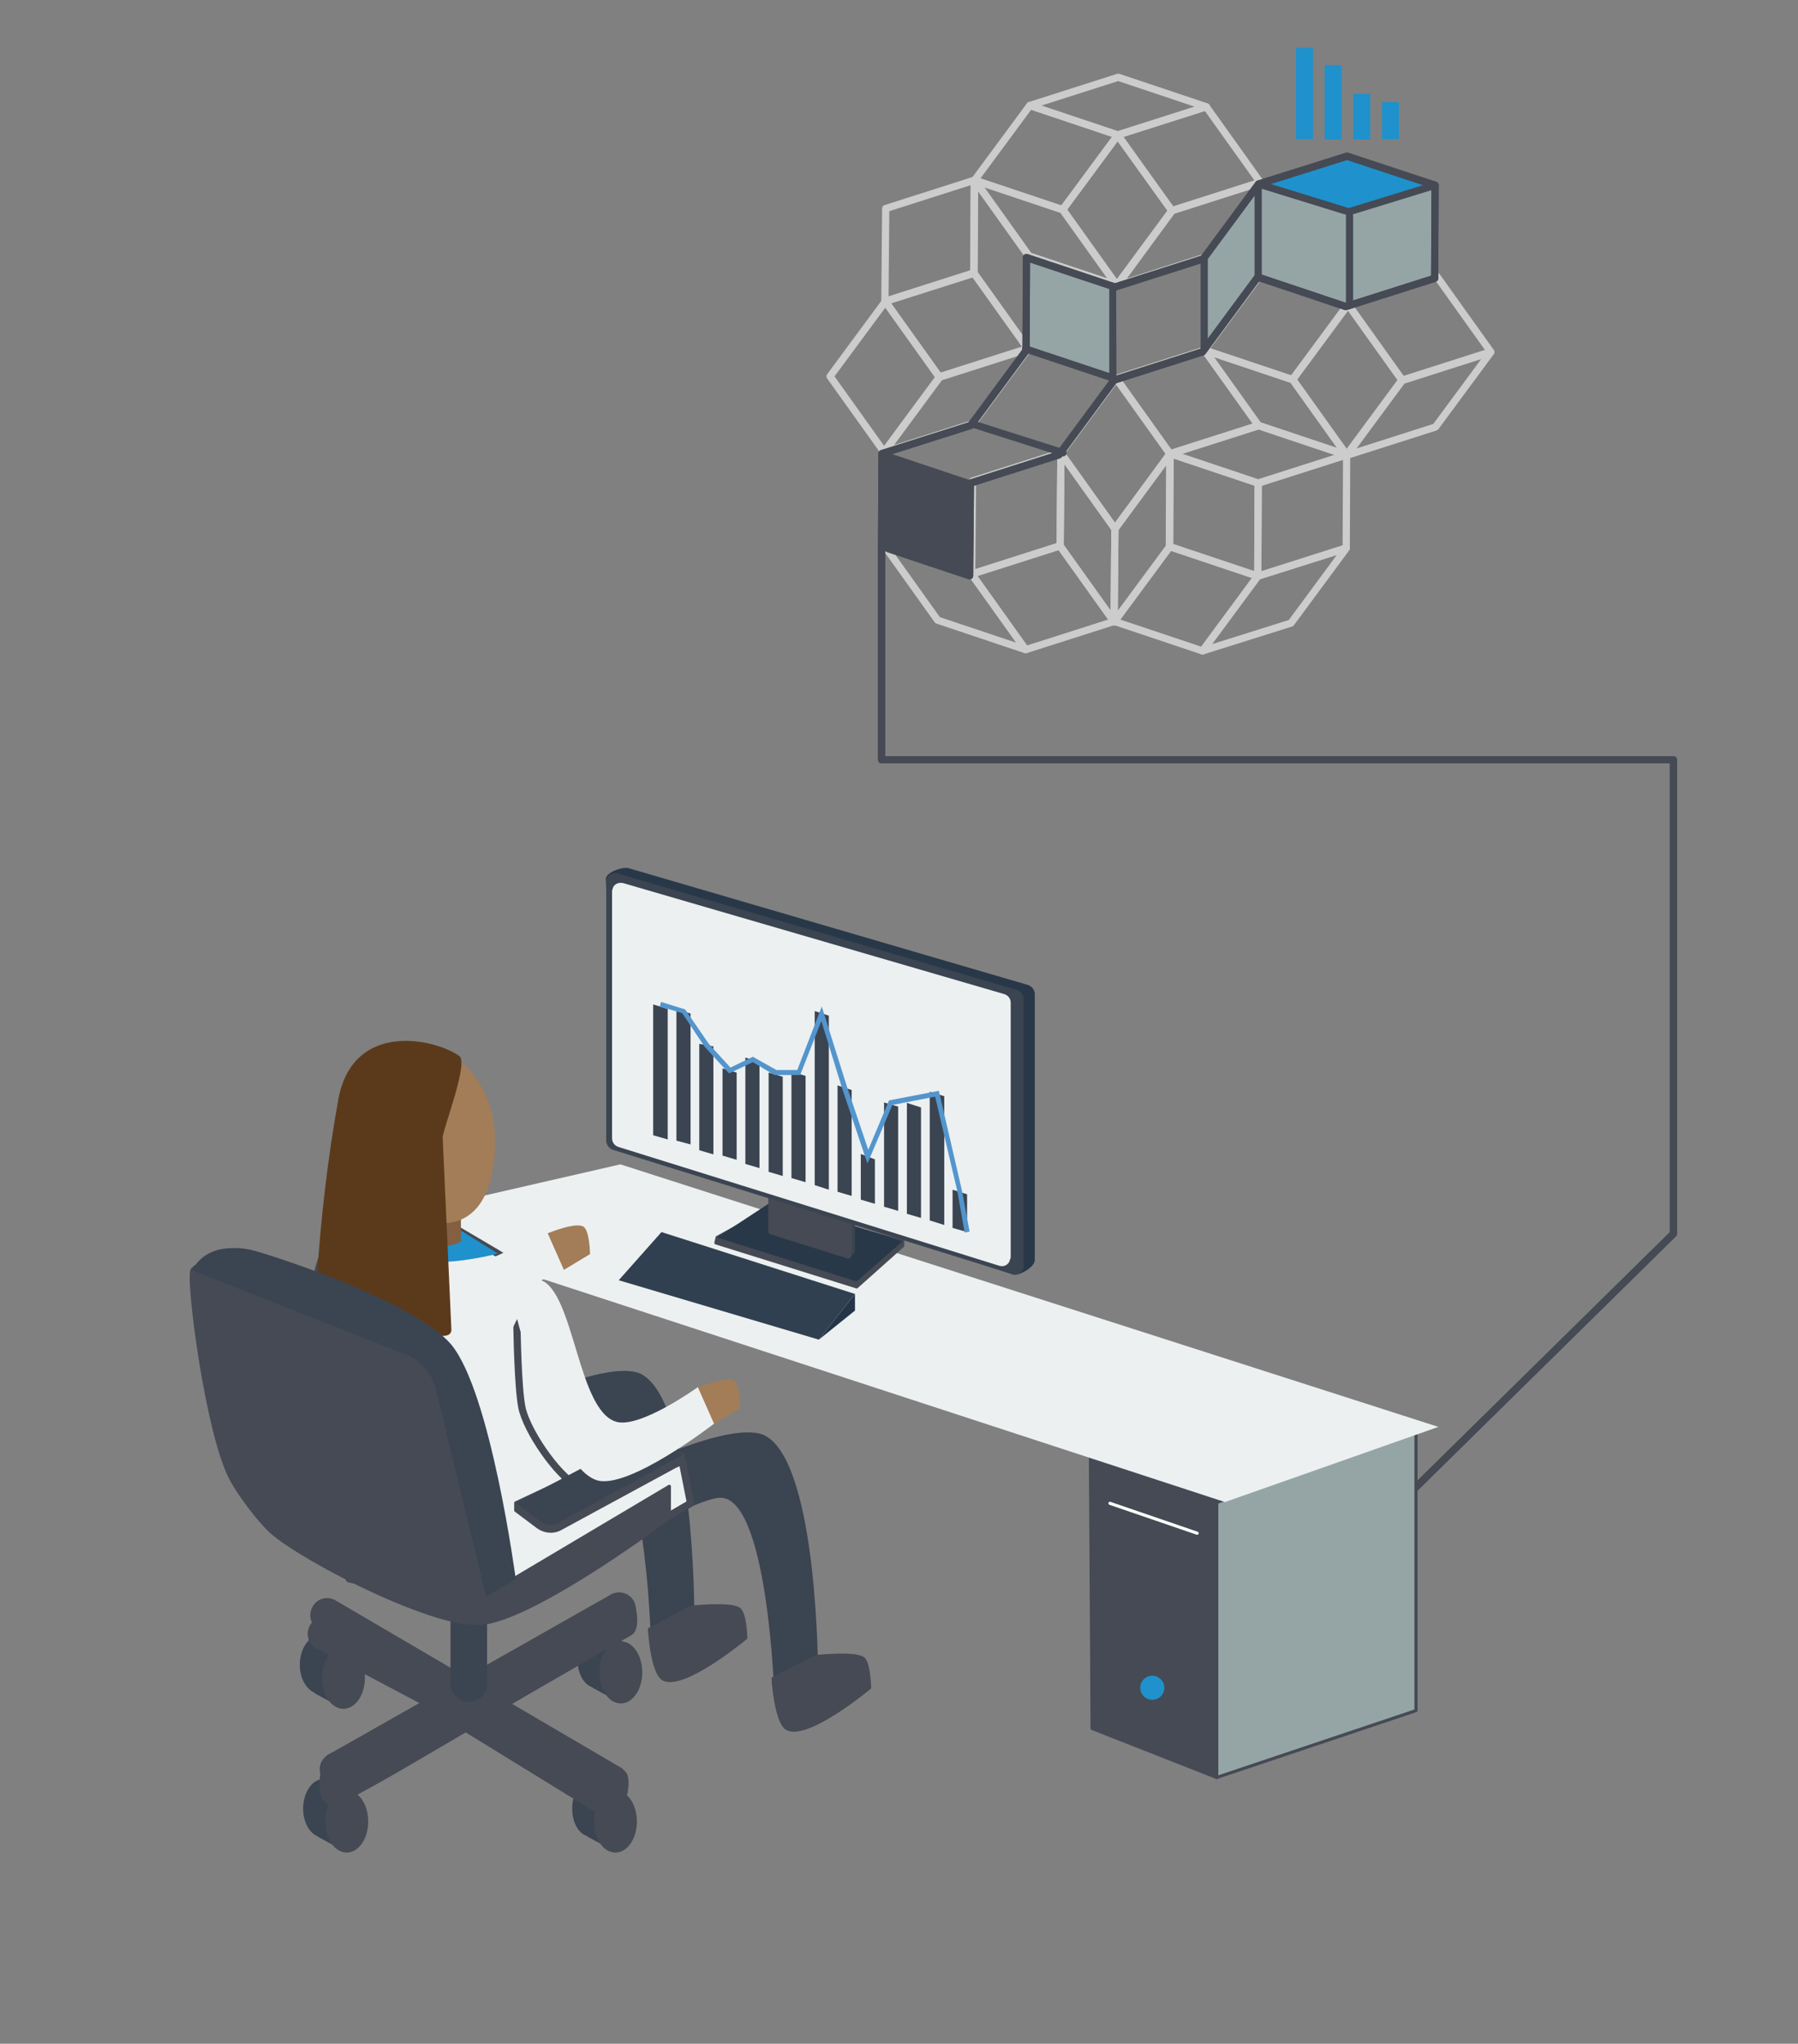 <?xml version="1.0" encoding="utf-8"?>
<!-- Generator: Adobe Illustrator 26.0.2, SVG Export Plug-In . SVG Version: 6.00 Build 0)  -->
<svg version="1.1" id="Layer_1" xmlns="http://www.w3.org/2000/svg" xmlns:xlink="http://www.w3.org/1999/xlink" x="0px" y="0px"
	 viewBox="0 0 433 492" style="enable-background:new 0 0 433 492;" xml:space="preserve">
<rect x="0" y="0" width="433" height="492" fill="#808080" stroke="none"/>
<style type="text/css">
	.researcher-st0{fill:none;stroke:#CCCCCC;stroke-width:1.74;stroke-linecap:round;stroke-linejoin:round;}
	.researcher-st1{fill:#454A54;}
	.researcher-st2{fill:#95A5A6;}
	.researcher-st3{fill:none;}
	.researcher-st4{fill:#1F91CC;}
	.researcher-st5, .cls-transferline{fill:none;stroke:#454A54;stroke-width:1.74;stroke-linecap:round;stroke-linejoin:round;}
	.researcher-st6{fill:#95A5A6;stroke:#454A54;stroke-width:0.75;stroke-linecap:round;stroke-linejoin:round;}
	.researcher-st7{fill:#454A54;stroke:#454A54;stroke-width:0.75;stroke-linecap:round;stroke-linejoin:round;}
	.researcher-st8{fill:#ECF0F1;}
	.researcher-st9{fill:#293848;}
	.researcher-st10{fill:#3B4451;}
	.researcher-st11{fill:#5395CD;}
	.researcher-st12{fill:#243548;}
	.researcher-st13{fill:#314050;}
	.researcher-st14{fill:#425498;}
	.researcher-st15{fill:#845F41;}
	.researcher-st16{fill:#A27D57;}
	.researcher-st17{fill:#5B3A1B;}
	.researcher-st18{fill:none;stroke:#FFFFFF;stroke-width:0.75;stroke-linecap:round;stroke-linejoin:round;}
</style>
<g id="Layer_4">
	<path class="researcher-st0" d="M281.8,109.2l21.2,7.1l21.3-6.8l-21.2-7.1L281.8,109.2z"/>
	<path class="researcher-st0" d="M255.5,109.1l-0.2,22.4l13,18.2l0.2-22.4L255.5,109.1z"/>
	<path class="researcher-st0" d="M282.2,50.7l21.3-6.8l-13-18.2l-21.4,6.8L282.2,50.7z"/>
	<path class="researcher-st0" d="M234.5,65.8l0.1-22.4l-21.3,6.8l-0.2,22.4L234.5,65.8z"/>
	<path class="researcher-st0" d="M281.7,131.6l-13.3,18l21.2,7.1l13.3-18L281.7,131.6z"/>
	<path class="researcher-st0" d="M302.9,138.7l-13.3,18l21.3-6.7l13.3-18L302.9,138.7z"/>
	<path class="researcher-st0" d="M268.5,127.3l-0.2,22.4l13.3-18l0.1-22.4L268.5,127.3z"/>
	<path class="researcher-st0" d="M268.5,127.3l13.3-18l-13-18.2l-13.3,18L268.5,127.3z"/>
	<path class="researcher-st0" d="M303,116.3l-21.2-7.1l-0.1,22.4l21.2,7.1L303,116.3z"/>
	<path class="researcher-st0" d="M303.1,102.5l21.2,7.1l-13-18.2l-21.2-7.1L303.1,102.5z"/>
	<path class="researcher-st0" d="M324.6,73.3l-13.3,18l13,18.2l13.3-18L324.6,73.3z"/>
	<path class="researcher-st0" d="M303.1,102.5l-13-18.2l-21.3,6.8l13,18.2L303.1,102.5z"/>
	<path class="researcher-st0" d="M303.4,66.3l-13.3,18l21.2,7.1l13.3-18L303.4,66.3z"/>
	<path class="researcher-st0" d="M302.9,138.7l21.3-6.8l0.1-22.4l-21.3,6.8L302.9,138.7z"/>
	<path class="researcher-st0" d="M337.7,91.5l21.3-6.8l-13-18.2l-21.3,6.8L337.7,91.5z"/>
	<path class="researcher-st0" d="M359,84.8l-21.3,6.8l-13.3,18l21.3-6.8L359,84.8z"/>
	<path class="researcher-st0" d="M234,138.2l13,18.2l21.3-6.8l-13-18.2L234,138.2z"/>
	<path class="researcher-st0" d="M212.8,131.1l13,18.2l21.2,7.1l-13-18.2L212.8,131.1z"/>
	<path class="researcher-st0" d="M234,138.2l21.3-6.8l0.2-22.4l-21.3,6.8L234,138.2z"/>
	<path class="researcher-st0" d="M269.2,32.5L248,25.4l-13.3,18l21.2,7.1L269.2,32.5z"/>
	<path class="researcher-st0" d="M290.5,25.7l-21.2-7.1L248,25.4l21.2,7.1L290.5,25.7z"/>
	<path class="researcher-st0" d="M269,68.7l-13-18.2l-21.2-7.1l13,18.2L269,68.7z"/>
	<path class="researcher-st0" d="M269.2,32.5l-13.3,18l13,18.2l13.3-18L269.2,32.5z"/>
	<path class="researcher-st0" d="M290.3,61.9l13.3-18l-21.3,6.8l-13.2,18L290.3,61.9z"/>
	<path class="researcher-st0" d="M247.7,61.6l-13-18.2l-0.1,22.4l13,18.2L247.7,61.6z"/>
	<path class="researcher-st0" d="M226.2,90.7l21.3-6.8l-13-18.2l-21.3,6.8L226.2,90.7z"/>
	<path class="researcher-st0" d="M213.2,72.6l-13.3,18l13,18.2l13.3-18L213.2,72.6z"/>
	<path class="researcher-st0" d="M247.6,84l-21.3,6.8l-13.3,18l21.3-6.8L247.6,84z"/>
	<path class="researcher-st1" d="M234.2,115.8l-21.2-7.1l-0.2,22.4l21.2,7.1L234.2,115.8z"/>
	<path class="researcher-st2" d="M247.6,84l21.2,7.1l0.2-22.4l-21.2-7.1L247.6,84z"/>
	<path class="researcher-st3" d="M234.3,102l-21.3,6.8l21.2,7.1l21.3-6.8L234.3,102z"/>
	<path class="researcher-st3" d="M234.3,102l21.2,7.1l13.3-18L247.6,84L234.3,102z"/>
	<path class="researcher-st2" d="M290.1,84.3l13.3-18l0.2-22.4l-13.3,18L290.1,84.3z"/>
	<path class="researcher-st2" d="M324.8,51l-21.2-7.1l-0.2,22.4l21.2,7.1L324.8,51z"/>
	<path class="researcher-st3" d="M269,68.7l-0.2,22.4l21.3-6.8l0.2-22.4L269,68.7z"/>
	<path class="researcher-st2" d="M324.6,73.3l21.4-6.8l0.2-22.4L324.8,51L324.6,73.3z"/>
	<path class="researcher-st4" d="M324.9,37.1l-21.3,6.8l21.2,7.1l21.3-6.8L324.9,37.1z"/>
	<rect x="312.1" y="11.5" class="researcher-st4" width="4.1" height="22"/>
	<rect x="319" y="15.7" class="researcher-st4" width="4.1" height="17.9"/>
	<rect x="325.9" y="22.6" class="researcher-st4" width="4.1" height="11"/>
	<rect x="332.8" y="24.6" class="researcher-st4" width="4.1" height="8.9"/>
	<polyline class="researcher-st5" points="212.4,131.2 214,132.1 233.5,138.6 233.7,116.3 255,109.5 268.3,91.5 289.6,84.7 302.9,66.7
		324.1,73.8 345.5,67 345.6,44.6 324.4,37.6 303.1,44.3 289.8,62.3 268.5,69.1 247.2,62 247.1,84.4 233.8,102.4 212.4,109.2
		212.3,131 212.3,131 212.3,182.9 243.4,182.9 403,182.9 403,297 341,358 	"/>
	<polyline class="researcher-st5 cls-transferline" points="212.4,131.2 214,132.1 233.5,138.6 233.7,116.3 255,109.5 268.3,91.5 289.6,84.7 302.9,66.7
		324.1,73.8 345.5,67 345.6,44.6 324.4,37.6 303.1,44.3 289.8,62.3 268.5,69.1 247.2,62 247.1,84.4 233.8,102.4 212.4,109.2 
		212.3,131 212.3,131 212.3,182.9 243.4,182.9 403,182.9 403,297 341,358 	"/>
	<line class="researcher-st5" x1="303" y1="45" x2="303" y2="67"/>
	<line class="researcher-st5" x1="290" y1="62" x2="290" y2="84"/>
	<line class="researcher-st5" x1="268" y1="69" x2="268" y2="91"/>
	<line class="researcher-st5" x1="247" y1="84" x2="268" y2="91"/>
	<line class="researcher-st5" x1="234" y1="102" x2="256" y2="109"/>
	<polyline class="researcher-st5" points="303.1,44.3 324.8,51 345.6,44.6 	"/>
	<line class="researcher-st5" x1="325" y1="73" x2="325" y2="52"/>
	<polygon class="researcher-st6" points="341,411.8 293,427.9 293,361.7 341,344.6 	"/>
	<polygon class="researcher-st7" points="262.6,350.4 263,416.1 293,427.9 293,359.6 	"/>
	<polygon class="researcher-st8" points="295,361.6 88.8,294.2 149.4,280.3 346.4,343.5 	"/>
	<polygon class="researcher-st7" points="217.4,299.9 217.4,298.8 186.1,290.5 172.7,297.9 172.4,299.2 206.3,309.8 	"/>
	<polygon class="researcher-st9" points="217.4,298.8 186.1,289.1 172.7,297.9 206.3,308.5 	"/>
	<path class="researcher-st10" d="M205.9,301.3V289c0-0.2-0.1-0.4-0.3-0.4l-18.5-5.4c-0.2-0.1-0.5,0.1-0.5,0.3v0.1v12c0,0.2,0.1,0.4,0.3,0.4
		l17.8,6.4C204.8,302.4,205.9,301.6,205.9,301.3z"/>
	<path class="researcher-st7" d="M204.8,302.1v-12.4c0-0.2-0.1-0.4-0.3-0.4L186,284c-0.2-0.1-0.5,0.1-0.6,0.3v0.1v12c0,0.2,0.1,0.4,0.3,0.4
		l18.5,5.8C204.4,302.6,204.7,302.4,204.8,302.1C204.8,302.1,204.8,302.1,204.8,302.1z"/>
	<path class="researcher-st9" d="M249.2,303.4v-64.1c0-1-0.7-1.9-1.7-2.2l-96.1-28.1c-1.5-0.4-5.5,1-5.5,2.6l2.6,61.8c0,1,0.7,1.9,1.6,2.2
		l93.8,31.2C245.4,307.3,249.2,305,249.2,303.4z"/>
	<path class="researcher-st10" d="M246.5,304.7v-64.2c0-1-0.7-1.9-1.6-2.2l-96.1-28c-1.2-0.4-2.5,0.3-2.7,1.5c-0.1,0.2-0.1,0.4-0.1,0.7v62.1
		c0,1,0.7,1.9,1.6,2.2l96.1,29.9c1.2,0.4,2.5-0.3,2.8-1.5C246.4,305.1,246.5,304.9,246.5,304.7z"/>
	<path class="researcher-st8" d="M243.4,302.5v-61.1c0-1-0.6-1.8-1.6-2.1l-91.7-26.7c-1.2-0.3-2.4,0.3-2.6,1.5c-0.1,0.2-0.1,0.4-0.1,0.6V274
		c0,1,0.6,1.8,1.5,2.1l91.7,28.6c1.2,0.4,2.4-0.3,2.6-1.4C243.4,302.9,243.4,302.7,243.4,302.5z"/>
	<polygon class="researcher-st10" points="229.4,295.6 232.9,296.6 232.9,287.5 229.4,286.4 	"/>
	<polygon class="researcher-st10" points="223.9,293.8 227.4,294.9 227.4,263.9 223.9,262.8 	"/>
	<polygon class="researcher-st10" points="218.4,292.2 221.8,293.2 221.8,266.6 218.4,265.5 	"/>
	<polygon class="researcher-st10" points="212.9,290.5 216.3,291.5 216.3,266.4 212.9,265.4 	"/>
	<polygon class="researcher-st10" points="207.3,288.8 210.7,289.8 210.7,279.1 207.3,277.8 	"/>
	<polygon class="researcher-st10" points="201.7,286.9 205.1,287.9 205.1,262.4 201.7,261.3 	"/>
	<polygon class="researcher-st10" points="196.2,285.3 199.6,286.4 199.6,244.5 196.2,243.4 	"/>
	<polygon class="researcher-st10" points="190.6,283.6 194,284.6 194,259 190.6,258 	"/>
	<polygon class="researcher-st10" points="185.1,282.1 188.5,283.1 188.5,259.2 185.1,258.2 	"/>
	<polygon class="researcher-st10" points="179.5,280.2 182.9,281.2 182.9,255.6 179.5,254.6 	"/>
	<polygon class="researcher-st10" points="174,278.2 177.4,279.2 177.4,258.2 174,257.2 	"/>
	<polygon class="researcher-st10" points="168.4,276.9 171.8,277.9 171.8,251.9 168.4,251.3 	"/>
	<polygon class="researcher-st10" points="162.9,274.6 166.3,275.5 166.3,244 162.9,242.9 	"/>
	<polygon class="researcher-st10" points="157.3,273.3 160.8,274.3 160.8,242.9 157.3,241.8 	"/>
	<polygon class="researcher-st11" points="232.3,296.7 230.6,287 225.2,264 214.9,266 208.9,280.1 202.8,262 197.8,245.8 192.7,258.8
		186.5,258.8 181.3,255.7 175.6,258.4 175.3,258.1 169.7,252 164.3,243.9 158.9,242.3 159.2,241.2 165,243 170.7,251.3 175.9,257 
		181.3,254.4 187,257.6 192,257.6 197.9,242.3 204,261.7 209.1,276.8 214.1,264.9 226.1,262.6 231.7,286.8 233.5,296.5 	"/>
	<polygon class="researcher-st12" points="197.2,322.5 205.9,311.5 205.9,315.5 	"/>
	<polygon class="researcher-st13" points="205.9,311.5 159.3,296.6 149,308.2 197.2,322.5 	"/>
	<path class="researcher-st10" d="M156.7,393.9l10.5-5.9c0,0,0-49.4-12.4-57c-7.9-4.8-36.2,9.6-36.2,9.6l7.5,12.7c0,0,11.3-6.6,16.9-7.5
		C155.3,343.9,156.7,393.9,156.7,393.9z"/>
	<path class="researcher-st10" d="M186.5,408.7l10.5-5.9c0,0,0-49.5-12.4-57c-7.9-4.8-36.2,9.6-36.2,9.6l7.5,12.7c0,0,11.3-6.6,16.9-7.5
		C185,358.7,186.5,408.7,186.5,408.7z"/>
	<path class="researcher-st14" d="M159.7,355.3l-34.1-19.4c-0.9-0.5-2-0.6-2.8-0.1l-40.4,18.7c-1.6,0.7-2.3,2.6-1.5,4.1
		c0.2,0.5,0.6,0.9,1.1,1.3l33.8,23.4c1,0.7,2.3,0.7,3.2,0.2l40.8-22.7c1.5-0.8,2.1-2.7,1.3-4.2C160.7,356,160.3,355.6,159.7,355.3z"
		/>
	<polygon class="researcher-st8" points="124.4,311.5 146.4,352.8 135.4,359.6 119.1,337.5 	"/>
	<path class="researcher-st8 cls-transferline" d="M119.9,301.8l-16.8-9.9c0,0-9.9-5.1-16.4,0.3c-7.1,5.9-11.5,8.1-11.6,30.3c0,14.6,9,57.6,9,57.6l37,8
		l45.2-26.2l-2-10.1c0,0-21,8.2-25.5,5.8c-4.8-2.7-11.9-13.1-13.1-18.7c-1-4.8-1.2-19.3-1.2-19.3l5.5-11.5L119.9,301.8z"/>
	<path class="researcher-st4" d="M119.9,301.8l-12-7.5c0,0-13.3,0.9-10.6,6.6C100.2,306.9,119.9,301.8,119.9,301.8z"/>
	<path class="researcher-st15" d="M102.4,298.9c1.4,0.7,2.8,1.1,4.3,1.1c1.5,0,2.9-0.4,4.3-1.1v-14.2h-8.7L102.4,298.9L102.4,298.9z"/>
	<path class="researcher-st10" d="M137.8,435.4c0-3.9,2.2-7.1,4.8-7.1c0.6,0,1.2,0.2,1.8,0.5v-0.1l4.8,2.6l-1.7,14.1l-6.1-3.3v-0.1
		C139.3,441.4,137.8,438.7,137.8,435.4z"/>
	<ellipse class="researcher-st7" cx="148.2" cy="438.5" rx="4.8" ry="7.1"/>
	<path class="researcher-st10" d="M72.2,400.8c0-3.9,2.2-7.1,4.8-7.1c0.6,0,1.2,0.2,1.8,0.5v-0.1l4.8,2.6L82,411l-6.1-3.3v-0.1
		C73.8,406.7,72.2,404.1,72.2,400.8z"/>
	<ellipse class="researcher-st7" cx="82.7" cy="403.9" rx="4.8" ry="7.1"/>
	<path class="researcher-st10" d="M139.1,399.6c0-3.9,2.2-7.1,4.8-7.1c0.6,0,1.2,0.2,1.8,0.5v-0.1l4.8,2.6l-1.7,14.1l-6.1-3.3v-0.1
		C140.5,405.5,139.1,402.8,139.1,399.6z"/>
	<ellipse class="researcher-st7" cx="149.5" cy="402.6" rx="4.8" ry="7.1"/>
	<path class="researcher-st10" d="M73,435.4c0-3.9,2.2-7.1,4.8-7.1c0.6,0,1.2,0.2,1.8,0.5v-0.1l4.8,2.6l-1.7,14.2l-6.1-3.3v-0.1
		C74.6,441.4,73,438.7,73,435.4z"/>
	<ellipse class="researcher-st7" cx="83.5" cy="438.5" rx="4.8" ry="7.1"/>
	<path class="researcher-st7" d="M79.2,422.7l34.1-16.1c1.3,3.1,1.6,4.7,3,7.6c-15.5,9-30.3,18-35.1,19.7C75.3,436.1,77.4,423.7,79.2,422.7z"/>
	<path class="researcher-st7" d="M147,390.8c1.8-1,4-6.9,5.1-5.1c1.1,1.8,1.6,6.6-0.2,7.6c0,0-19.6,11.2-36.9,21.3c-1.5-2.8-0.3-4.8-1.6-7.9
		L147,390.8z"/>
	<path class="researcher-st7" d="M75,391.4c1.1-1.8,3.3-2.4,5.1-1.4l0,0l31.3,18.4c0,2.9-2.4,2.6-2.4,5.4l-32.7-17.3
		C74.6,395.5,73.9,393.3,75,391.4L75,391.4z"/>
	<path class="researcher-st7" d="M150.1,426.6c1.8,1,0.5,6.8-0.5,8.5c-1.1,1.8-3.3,2.4-5.1,1.4l-32.2-19.8c0-2.8,0.2-5.2,0.2-8.2L150.1,426.6z"
		/>
	<path class="researcher-st7" d="M147.1,432.4c2.1,0,3.7-1.7,3.7-3.7c0-1.3-0.7-2.6-1.9-3.1l-68.1-39.9c-1.7-1.1-4-0.7-5.1,1.1
		c-1.1,1.8-0.7,4,1.1,5.1c0.1,0.1,0.2,0.1,0.3,0.2l68.1,39.9C145.8,432.2,146.5,432.3,147.1,432.4z"/>
	<path class="researcher-st7" d="M81,429.7c0.7,0,1.3-0.2,1.9-0.5l67.8-38.4c1.9-0.9,2.6-3.1,1.7-5c-0.9-1.9-3.1-2.6-5-1.7
		c-0.1,0.1-0.2,0.1-0.3,0.2l-67.8,38.4c-1.8,1-2.5,3.2-1.4,5.1C78.4,429,79.7,429.7,81,429.7z"/>
	<path class="researcher-st16" d="M108,294.4c10.2-1.3,11.2-13.8,11.2-20.1c0-11.5-7.6-22.7-19.2-22.6c-7.9,0-19.2,10.8-16.1,27.3
		C85.1,285.9,97.2,295.7,108,294.4z"/>
	<path class="researcher-st10" d="M112.9,409.7L112.9,409.7c-2.5,0-4.4-2-4.4-4.4v-26.4c0-2.5,2-4.4,4.4-4.4l0,0c2.5,0,4.4,2,4.4,4.4v26.4
		C117.3,407.7,115.3,409.7,112.9,409.7z"/>
	<path class="researcher-st17" d="M108.7,320c0.3,7.1-32.4-11.8-32.4-11.8c0.9-14.6,2.6-29.2,5.2-43.7c3.6-18.8,23.1-14.5,29.1-10.3
		c2.3,1.6-3.7,16.9-4,19.6"/>
	<path class="researcher-st7" d="M161.2,365.4c0,0-31.8,23.9-45,25.4c-10.9,1.3-42-14.6-50.4-21.6c-3.1-2.6-8-9.2-10-12.8
		c-6-10.8-10.9-49.4-9.5-50.8c2.6-2.7,11.1-5.3,14-3.5c22.1,13.4,38.5,10.9,46.1,22.6c8.3,12.6,13.2,57.8,13.2,57.8l41.6-24.7V365.4
		z"/>
	<path class="researcher-st10" d="M117.1,384.4l7.1-4.3c0,0-6-45.1-15.6-56.5c-7.6-8.8-33.9-18.5-46.6-22.3c-2.3-0.7-4.6-1-7-0.8
		c-3.3,0.2-6.8,1.6-8.7,5.3l0,0l45.2,17.8l6.3,2.5c3.5,1.4,6.1,4.4,7.1,8L117.1,384.4z"/>
	<path class="researcher-st7" d="M164.5,352v-1.8l-8.6-3.3l-31.7,14.9v1.8l5.2,3.9c1.7,1.3,4,1.5,5.8,0.4L164.5,352z"/>
	<path class="researcher-st10" d="M164.5,350.2l-6.8-4c-1.2-0.7-2.6-0.7-3.7-0.1l-29.7,15.7l6,4.5c1.2,0.9,2.8,1,4.1,0.3L164.5,350.2z"/>
	<path class="researcher-st8" d="M130.2,308.1c8.1,3.1,8.9,31.1,18,34.1c5.6,2,19.9-8.3,19.9-8.3l3.9,8.8c0,0-20.9,16.2-28.4,13.6
		c-10.3-3.5-19.2-39.3-19.2-39.3S127.7,307.1,130.2,308.1z"/>
	<path class="researcher-st16" d="M172,342.8l6.3-3.8c0,0-0.1-5.7-1.6-6.6c-1.9-1.2-8.6,1.6-8.6,1.6L172,342.8z"/>
	<path class="researcher-st7" d="M186.2,404.1c0,0,0.6,10.8,3.5,12.1c5.1,2.2,19.7-10,19.7-10s-0.1-6-1.6-7c-2.2-1.4-11.4-0.4-11.4-0.4
		L186.2,404.1z"/>
	<path class="researcher-st7" d="M189.6,415c5,2.2,19.3-9.6,19.7-9.9c0.1,0.7,0.1,1.2,0.1,1.2s-14.6,12.2-19.7,9.9c-2.8-1.3-3.5-12.1-3.5-12.1
		l0.1-0.1C186.5,406.8,187.3,413.9,189.6,415z"/>
	<path class="researcher-st7" d="M156.4,392.2c0,0,0.6,10.8,3.5,12.1c5.1,2.2,19.7-10,19.7-10s-0.1-6-1.7-7c-2.2-1.4-11.4-0.4-11.4-0.4
		L156.4,392.2z"/>
	<polygon class="researcher-st8" points="118.7,312.9 138,305.2 131.6,296.9 108.4,307.4 	"/>
	<path class="researcher-st16" d="M135.8,305.7l6.3-3.8c0,0-0.1-5.7-1.6-6.6c-1.9-1.2-8.6,1.6-8.6,1.6L135.8,305.7z"/>
	<circle class="researcher-st4" cx="277.5" cy="406.3" r="2.9"/>
	<line class="researcher-st18" x1="267.3" y1="361.9" x2="288.3" y2="369.1"/>
</g>
</svg>
